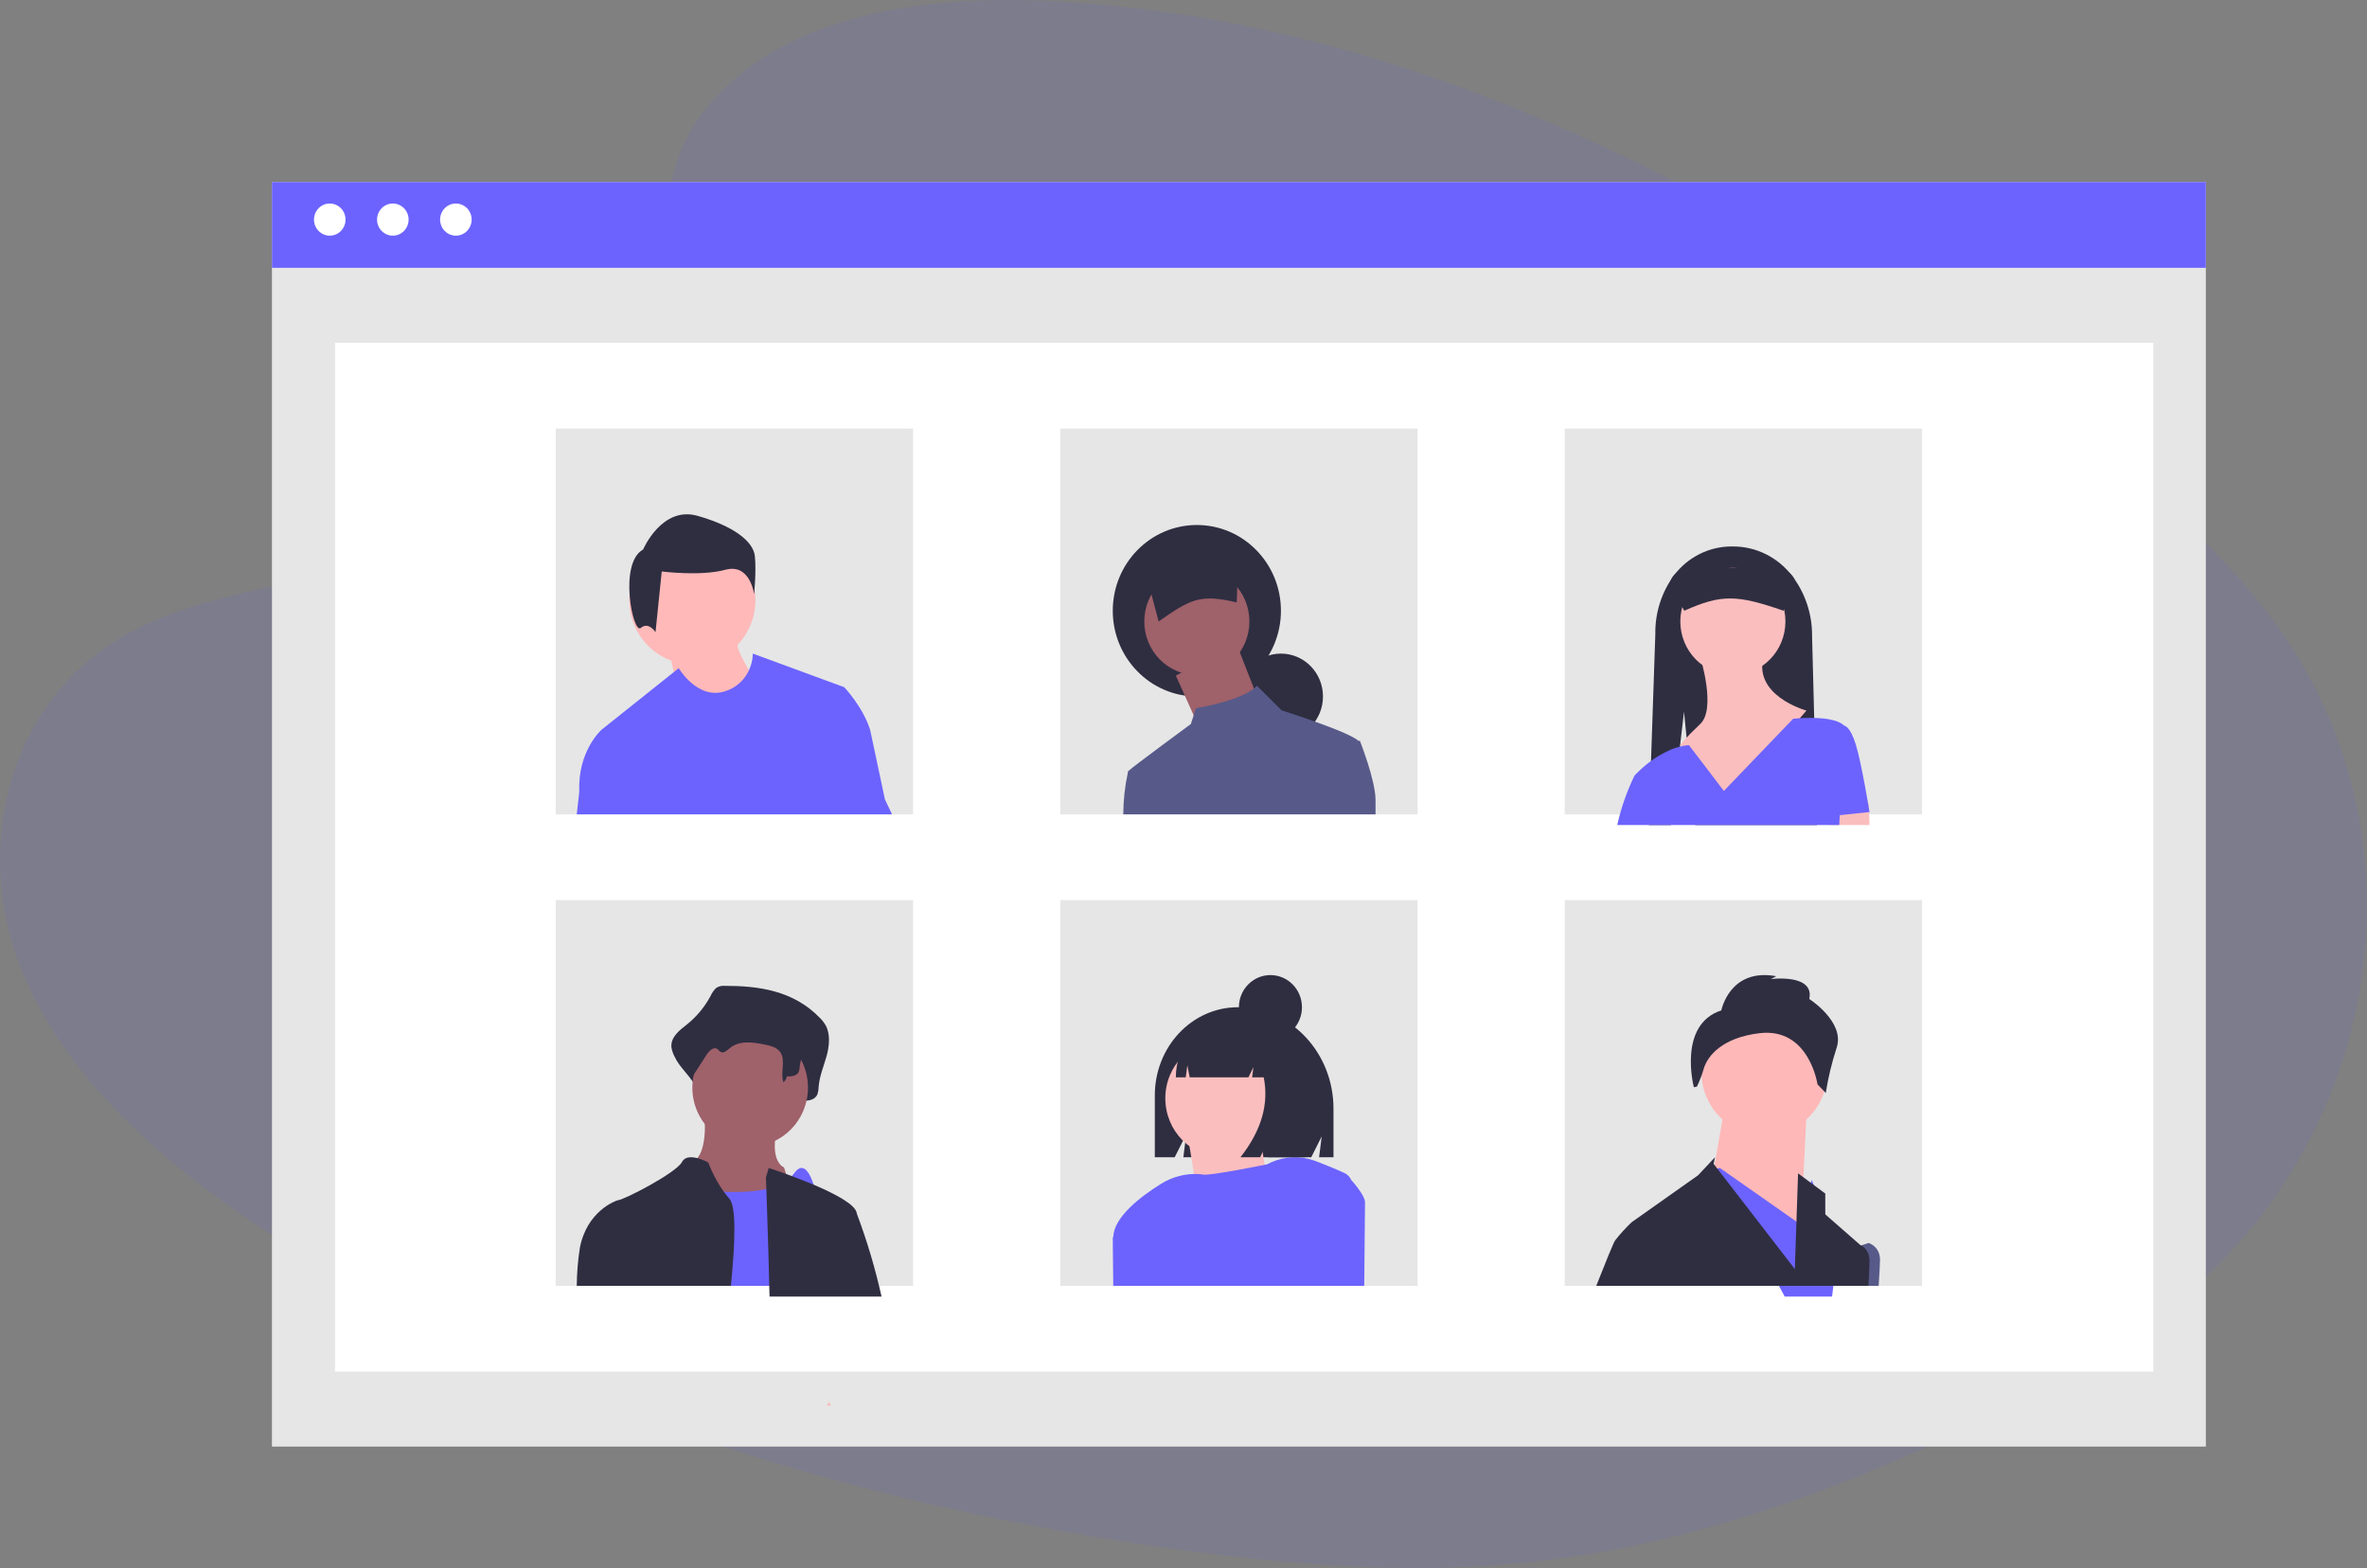 <?xml version="1.0" encoding="UTF-8"?>
<svg width="234px" height="155px" viewBox="0 0 234 155" version="1.1" xmlns="http://www.w3.org/2000/svg" xmlns:xlink="http://www.w3.org/1999/xlink">
    <rect x="0" y="0" width="234" height="155" fill="#808080" stroke="none"/>
    <!-- Generator: Sketch 55.2 (78181) - https://sketchapp.com -->
    <title>编组 3</title>
    <desc>Created with Sketch.</desc>
    <g id="页面1" stroke="none" stroke-width="1" fill="none" fill-rule="evenodd">
        <g id="编组-3" fill-rule="nonzero">
            <path d="M72.272,8.124 C80.214,0.996 92.674,-0.457 104.018,0.111 C139.646,1.894 171.81,19.225 199.619,38.828 C209.691,45.923 219.605,53.571 226.142,63.344 C239.448,83.238 235.502,110.798 216.988,127.187 C210.693,132.762 203.061,137.037 195.215,140.827 C181.283,147.558 166.253,152.972 150.433,154.513 C139.158,155.61 127.745,154.718 116.537,153.187 C85.22,148.906 54.478,139.443 28.705,123.253 C17.403,116.151 6.752,107.323 2.096,95.83 C-2.561,84.337 0.458,69.803 11.997,62.99 C16.77,60.178 22.475,58.906 28.062,57.715 C36.283,55.97 44.639,54.224 52.061,50.659 C59.731,46.975 68.801,39.845 67.284,31.685 C65.654,22.935 64.355,15.244 72.272,8.124 Z" id="路径" fill="#6C63FF" opacity="0.1"></path>
            <g id="undraw_conference_call_b0w6" transform="translate(26.885, 18)">
                <rect id="矩形" fill="#E6E6E6" x="0" y="0" width="191.183" height="125"></rect>
                <rect id="矩形" fill="#FFFFFF" x="6.234" y="15.89" width="179.754" height="101.695"></rect>
                <rect id="矩形" fill="#6C63FF" x="0" y="0" width="191.183" height="8.475"></rect>
                <ellipse id="椭圆形" fill="#FFFFFF" cx="5.715" cy="3.708" rx="1.559" ry="1.589"></ellipse>
                <ellipse id="椭圆形" fill="#FFFFFF" cx="11.949" cy="3.708" rx="1.559" ry="1.589"></ellipse>
                <ellipse id="椭圆形" fill="#FFFFFF" cx="18.183" cy="3.708" rx="1.559" ry="1.589"></ellipse>
                <rect id="矩形" fill="#E6E6E6" x="28.054" y="24.364" width="35.327" height="38.136"></rect>
                <rect id="矩形" fill="#E6E6E6" x="77.928" y="24.364" width="35.327" height="38.136"></rect>
                <rect id="矩形" fill="#E6E6E6" x="127.802" y="24.364" width="35.327" height="38.136"></rect>
                <rect id="矩形" fill="#E6E6E6" x="28.054" y="70.975" width="35.327" height="38.136"></rect>
                <rect id="矩形" fill="#E6E6E6" x="77.928" y="70.975" width="35.327" height="38.136"></rect>
                <rect id="矩形" fill="#E6E6E6" x="127.802" y="70.975" width="35.327" height="38.136"></rect>
                <ellipse id="椭圆形" fill="#FFB9B9" cx="41.562" cy="41.314" rx="6.234" ry="6.356"></ellipse>
                <path d="M39.483,47.316 C39.483,47.316 40.206,50.671 40.206,51.024 C40.206,51.377 43.64,52.966 43.64,52.966 L46.712,52.436 L47.796,49.258 C47.796,49.258 45.989,46.61 45.989,45.551 L39.483,47.316 Z" id="路径" fill="#FFB9B9"></path>
                <path d="M36.692,36.323 C36.692,36.323 38.534,31.989 42.064,32.989 C45.594,33.989 47.589,35.489 47.743,36.99 C47.896,38.49 47.666,40.741 47.666,40.741 C47.666,40.741 47.283,37.657 44.827,38.323 C42.371,38.99 38.534,38.49 38.534,38.49 L37.92,44.492 C37.92,44.492 37.229,43.408 36.461,44.075 C35.694,44.742 34.236,37.657 36.692,36.323 Z" id="路径" fill="#2F2E41"></path>
                <path d="M60.599,61.028 L59.135,54.138 C58.401,51.841 56.572,49.929 56.572,49.929 L47.541,46.61 L47.539,46.61 C47.503,48.321 46.42,49.815 44.854,50.314 C42.106,51.269 40.214,48.051 40.214,48.051 L32.581,54.138 C32.581,54.138 30.201,56.245 30.385,60.263 L30.132,62.5 L61.303,62.5 L60.599,61.028 Z" id="路径" fill="#6C63FF"></path>
                <ellipse id="椭圆形" fill="#2F2E41" cx="91.435" cy="42.373" rx="8.312" ry="8.475"></ellipse>
                <ellipse id="椭圆形" fill="#2F2E41" cx="99.748" cy="50.847" rx="4.156" ry="4.237"></ellipse>
                <polygon id="路径" fill="#9F616A" points="95.317 45.551 97.67 51.56 91.71 54.025 91.187 52.86 89.357 48.787"></polygon>
                <ellipse id="椭圆形" fill="#9F616A" cx="91.435" cy="43.432" rx="5.195" ry="5.297"></ellipse>
                <path d="M87.655,43.432 C90.812,41.224 91.756,40.697 95.374,41.549 L95.591,36.017 L86.24,38.073 L87.655,43.432 Z" id="路径" fill="#2F2E41"></path>
                <path d="M107.55,55.224 L107.407,55.24 C107.404,55.235 107.4,55.23 107.395,55.226 C106.828,54.676 104.121,53.675 102.102,52.981 L102.1,52.981 C100.818,52.54 99.814,52.223 99.814,52.223 L97.374,49.788 C96.759,50.459 95.46,50.977 94.226,51.342 C93.281,51.619 92.32,51.842 91.347,52.008 L91.345,52.008 L90.84,53.573 C90.84,53.573 85.113,57.779 84.651,58.227 L84.648,58.227 L84.648,58.232 C84.611,58.283 84.596,58.346 84.605,58.408 L84.605,58.419 C84.316,59.762 84.168,61.129 84.162,62.5 L109.099,62.5 L109.099,61.08 C109.099,59.129 107.55,55.224 107.55,55.224 Z" id="路径" fill="#575A89"></path>
                <path d="M152.739,63.559 L140.71,63.559 L140.048,56.912 L140.008,56.508 L139.927,55.706 L139.594,52.355 L139.178,55.954 L138.299,63.559 L136.114,63.559 L136.195,61.192 L136.277,58.792 L136.312,57.825 L136.76,44.668 C136.726,42.583 137.374,40.545 138.604,38.877 C139.988,37.044 142.142,35.984 144.413,36.018 C146.731,36.01 148.918,37.107 150.323,38.981 C151.594,40.666 152.274,42.735 152.255,44.859 L152.462,52.824 L152.739,63.559 Z" id="路径" fill="#2F2E41"></path>
                <ellipse id="椭圆形" fill="#FBBEBE" cx="144.426" cy="43.432" rx="5.195" ry="5.297"></ellipse>
                <path d="M141.21,46.986 C141.21,46.986 142.793,52.054 141.21,53.556 C139.627,55.058 139.231,55.621 139.231,55.621 L143.783,61.441 L151.7,52.242 C151.7,52.242 146.158,50.74 147.543,46.61 L141.21,46.986 Z" id="路径" fill="#FBBEBE"></path>
                <polygon id="路径" fill="#FBBEBE" points="157.934 63.559 153.906 63.559 153.838 62.765 153.778 62.03 155.632 61.762 157.869 61.441 157.894 62.264"></polygon>
                <path d="M157.934,62.271 C157.934,62.271 157.166,57.531 156.59,55.634 C156.014,53.738 155.438,53.738 155.438,53.738 L155.438,53.738 L155.438,53.738 C154.76,53.068 153.13,52.949 151.904,52.968 C151.044,52.977 150.383,53.052 150.383,53.052 L143.535,60.186 L140.086,55.658 L140.086,55.655 C139.775,55.679 139.468,55.732 139.167,55.812 C138.908,55.877 138.654,55.959 138.406,56.057 C137.338,56.507 136.354,57.131 135.494,57.902 L135.491,57.902 C134.995,58.343 134.702,58.667 134.702,58.667 C133.943,60.227 133.37,61.869 132.997,63.559 L154.942,63.559 L154.991,62.584 L154.991,62.582 L157.934,62.271 Z" id="路径" fill="#6C63FF"></path>
                <path d="M139.623,42.373 C143.319,40.72 144.838,40.79 149.434,42.373 L150.661,39.895 C150.659,38.924 149.71,38.137 148.538,38.136 L140.314,38.136 C139.143,38.137 138.193,38.924 138.192,39.895 L139.623,42.373 Z" id="路径" fill="#2F2E41"></path>
                <path d="M44.753,79.454 C44.467,79.429 44.181,79.497 43.932,79.649 C43.696,79.864 43.506,80.13 43.376,80.43 C42.775,81.552 41.961,82.53 40.986,83.301 C40.276,83.855 39.373,84.545 39.495,85.565 C39.559,85.902 39.676,86.225 39.841,86.521 C40.496,87.927 42.284,89.014 42.108,90.62 C42.759,89.46 41.888,88.887 42.539,87.728 C42.849,87.176 43.387,86.553 43.855,86.9 C44.012,87.016 44.115,87.224 44.278,87.326 C44.667,87.569 45.082,87.104 45.426,86.775 C46.615,85.641 48.305,85.938 49.783,86.291 C50.481,86.458 51.248,86.677 51.661,87.387 C52.204,88.32 51.145,89.328 50.878,90.383 C50.834,90.566 50.876,90.76 50.992,90.902 C51.108,91.045 51.282,91.118 51.458,91.099 C51.902,91.052 52.427,91.014 52.454,90.807 C53.012,90.828 53.696,90.761 53.935,90.142 C54.008,89.898 54.047,89.643 54.05,89.386 C54.138,88.347 54.552,87.4 54.827,86.411 C55.101,85.423 55.221,84.264 54.757,83.388 C54.592,83.096 54.387,82.832 54.15,82.603 C51.521,79.897 48.064,79.45 44.753,79.454 Z" id="路径" fill="#2F2E41"></path>
                <path d="M42.73,91.991 C42.73,91.991 43.322,96.658 41.151,97.032 C38.981,97.405 43.125,103.753 43.125,103.753 L52.991,104.873 L50.623,97.405 C50.623,97.405 49.044,96.845 50.031,93.111 C51.018,89.377 42.73,91.991 42.73,91.991 Z" id="路径" fill="#9F616A"></path>
                <ellipse id="椭圆形" fill="#9F616A" cx="47.276" cy="89.513" rx="5.715" ry="5.826"></ellipse>
                <path d="M37.405,109.11 C38.429,104.893 39.842,99.212 39.842,99.212 C39.842,99.212 40.392,99.329 41.258,99.462 C42.522,99.659 43.796,99.781 45.074,99.825 C46.709,99.873 48.431,99.76 49.763,99.277 C50.265,99.108 50.734,98.845 51.147,98.502 C51.322,98.355 51.477,98.186 51.611,97.999 C53.926,94.763 54.89,107.095 54.89,107.095 L55.069,109.11 L37.405,109.11 Z" id="路径" fill="#6C63FF"></path>
                <path d="M55.263,120.928 C55.134,120.928 55.004,120.932 54.875,120.94 L55.061,120.585 C55.126,120.697 55.19,120.812 55.263,120.928 Z" id="路径" fill="#FFB8B8"></path>
                <path d="M44.738,80.512 C44.512,80.494 44.285,80.541 44.081,80.648 C43.897,80.791 43.745,80.977 43.637,81.191 C43.137,81.991 42.486,82.671 41.725,83.188 C41.156,83.573 40.434,84.053 40.531,84.762 C40.584,85 40.678,85.226 40.808,85.427 C41.334,86.415 41.544,87.559 41.405,88.686 L42.967,86.267 C43.215,85.883 43.646,85.45 44.02,85.691 C44.145,85.772 44.228,85.916 44.358,85.987 C44.67,86.156 45.001,85.833 45.277,85.604 C46.227,84.815 47.579,85.022 48.762,85.268 C49.321,85.384 49.934,85.536 50.265,86.03 C50.813,86.85 50.24,88.035 50.56,88.983 C50.742,88.848 50.864,88.641 50.899,88.408 C51.345,88.423 51.893,88.376 52.084,87.946 C52.142,87.777 52.173,87.6 52.176,87.42 C52.246,86.698 52.577,86.039 52.797,85.351 C53.017,84.663 53.112,83.858 52.742,83.248 C52.606,83.042 52.442,82.858 52.256,82.702 C50.153,80.82 47.387,80.509 44.738,80.512 Z" id="路径" fill="#2F2E41"></path>
                <path d="M45.205,100.469 C43.926,99.06 43.166,97.006 43.131,96.914 L43.131,96.912 C43.131,96.912 41.093,95.787 40.532,96.867 C39.972,97.948 34.739,100.65 34.179,100.65 C34.174,100.652 34.17,100.653 34.165,100.654 C33.942,100.726 31.158,101.701 30.442,105.334 C30.248,106.584 30.144,107.846 30.132,109.11 L45.371,109.11 C45.529,107.518 45.647,106.029 45.693,104.743 C45.76,102.95 45.696,101.556 45.413,100.837 C45.368,100.703 45.297,100.578 45.205,100.469 L45.205,100.469 Z" id="路径" fill="#2F2E41"></path>
                <path d="M57.826,101.984 C57.816,101.939 57.809,101.9 57.801,101.864 C57.775,101.761 57.73,101.664 57.668,101.577 C57.667,101.574 57.666,101.572 57.666,101.57 C56.515,99.839 49.111,97.458 49.111,97.458 L48.835,98.385 C48.835,98.385 48.869,99.3 48.919,100.767 C48.968,102.14 49.027,103.994 49.084,106.031 C49.124,107.361 49.158,108.77 49.19,110.169 L60.264,110.169 C59.644,107.391 58.829,104.656 57.826,101.984 L57.826,101.984 Z" id="路径" fill="#2F2E41"></path>
                <path d="M155.856,109.11 L156.884,105.189 L157.84,104.873 L157.846,104.875 C157.933,104.901 158.973,105.245 158.973,106.548 C158.973,106.81 158.922,107.753 158.838,109.11 L155.856,109.11 Z" id="路径" fill="#575A89"></path>
                <ellipse id="椭圆形" fill="#FFB8B8" cx="147.543" cy="87.924" rx="6.234" ry="6.356"></ellipse>
                <polygon id="路径" fill="#FFB8B8" points="151.7 92.161 151.133 103.814 142.348 98.698 143.482 92.161"></polygon>
                <polygon id="路径" fill="#6C63FF" points="154.817 105.317 154.232 110.169 149.549 110.169 144.468 100.726 143.035 98.067 142.348 97.633 143.144 97.458 143.771 97.896 150.789 102.814 151.914 99.546 151.944 99.462 152.226 98.64"></polygon>
                <path d="M143.286,81.879 C143.286,81.879 144.101,77.657 148.719,78.501 L148.175,78.783 C148.175,78.783 152.521,78.22 151.978,80.753 C151.978,80.753 155.509,83.005 154.695,85.539 C154.215,87.007 153.852,88.513 153.608,90.042 L152.793,89.198 C152.793,89.198 151.978,83.568 147.089,84.131 C143.422,84.553 141.928,86.348 141.546,87.641 C141.37,88.249 141.145,88.841 140.875,89.41 L140.569,89.479 C140.569,89.479 138.94,83.287 143.286,81.879 Z" id="路径" fill="#2F2E41"></path>
                <path d="M157.048,105.094 L157.043,105.092 L153.56,102.043 L153.56,99.984 L150.87,97.987 L150.83,99.201 L150.552,107.453 L146.08,101.657 L143.065,97.752 L142.523,97.053 L142.655,96.398 L140.985,98.18 L134.942,102.451 L134.423,102.817 C133.829,103.378 133.281,103.98 132.784,104.619 C132.622,104.848 131.882,106.667 130.919,109.11 L157.828,109.11 C157.894,107.823 157.934,106.929 157.934,106.681 C157.934,105.445 157.116,105.118 157.048,105.094 Z" id="路径" fill="#2F2E41"></path>
                <path d="M95.492,81.568 L95.492,81.568 C90.956,81.568 87.279,85.47 87.279,90.283 L87.279,96.398 L89.246,96.398 L90.385,94.133 L90.1,96.398 L102.743,96.398 L103.778,94.339 L103.519,96.398 L104.943,96.398 L104.943,91.597 C104.943,86.058 100.712,81.568 95.492,81.568 Z" id="路径" fill="#2F2E41"></path>
                <path d="M88.318,109.11 L83.174,109.11 L83.125,105.074 C83.123,105.031 83.123,104.991 83.123,104.949 L84.153,103.834 L84.171,103.814 L88.103,106.209 L88.318,109.11 Z" id="路径" fill="#D0CDE1"></path>
                <ellipse id="椭圆形" fill="#FBBEBE" cx="94.033" cy="90.572" rx="5.715" ry="5.826"></ellipse>
                <path d="M90.396,93.592 C90.396,93.592 92.14,102.656 91.347,103.61 C90.555,104.564 99.748,101.861 99.748,101.861 C99.748,101.861 96.736,95.659 98.321,92.161 L90.396,93.592 Z" id="路径" fill="#FBBEBE"></path>
                <path d="M106.708,98.659 L106.706,98.659 C106.57,98.349 106.334,98.102 106.043,97.964 C104.91,97.45 103.933,97.056 103.131,96.757 C101.71,96.233 100.161,96.285 98.774,96.903 C98.638,96.962 98.505,97.026 98.375,97.097 C98.375,97.097 92.723,98.255 92.051,98.109 C92.001,98.099 91.948,98.091 91.899,98.086 C91.797,98.071 91.695,98.061 91.592,98.058 C90.277,97.992 88.973,98.341 87.839,99.06 C85.983,100.218 83.232,102.27 83.175,104.269 L83.123,104.333 L83.175,109.11 L107.982,109.11 C108.031,104.532 108.06,101.092 108.06,100.86 C108.06,100.136 106.708,98.659 106.708,98.659 Z" id="路径" fill="#6C63FF"></path>
                <path d="M97.998,84.248 C97.245,83.243 96.063,82.643 94.802,82.627 L94.651,82.627 C91.727,82.627 89.357,85.257 89.357,88.5 L89.357,88.5 L90.337,88.5 L90.495,87.303 L90.727,88.5 L96.537,88.5 L97.024,87.488 L96.902,88.5 L98.045,88.5 C98.578,91.133 97.812,93.766 95.746,96.398 L97.693,96.398 L98.666,94.373 L98.423,96.398 L102.135,96.398 L102.865,91.74 C102.865,88.252 100.826,85.294 97.998,84.248 Z" id="路径" fill="#2F2E41"></path>
                <ellipse id="椭圆形" fill="#2F2E41" cx="98.709" cy="81.568" rx="3.117" ry="3.178"></ellipse>
            </g>
        </g>
    </g>
</svg>